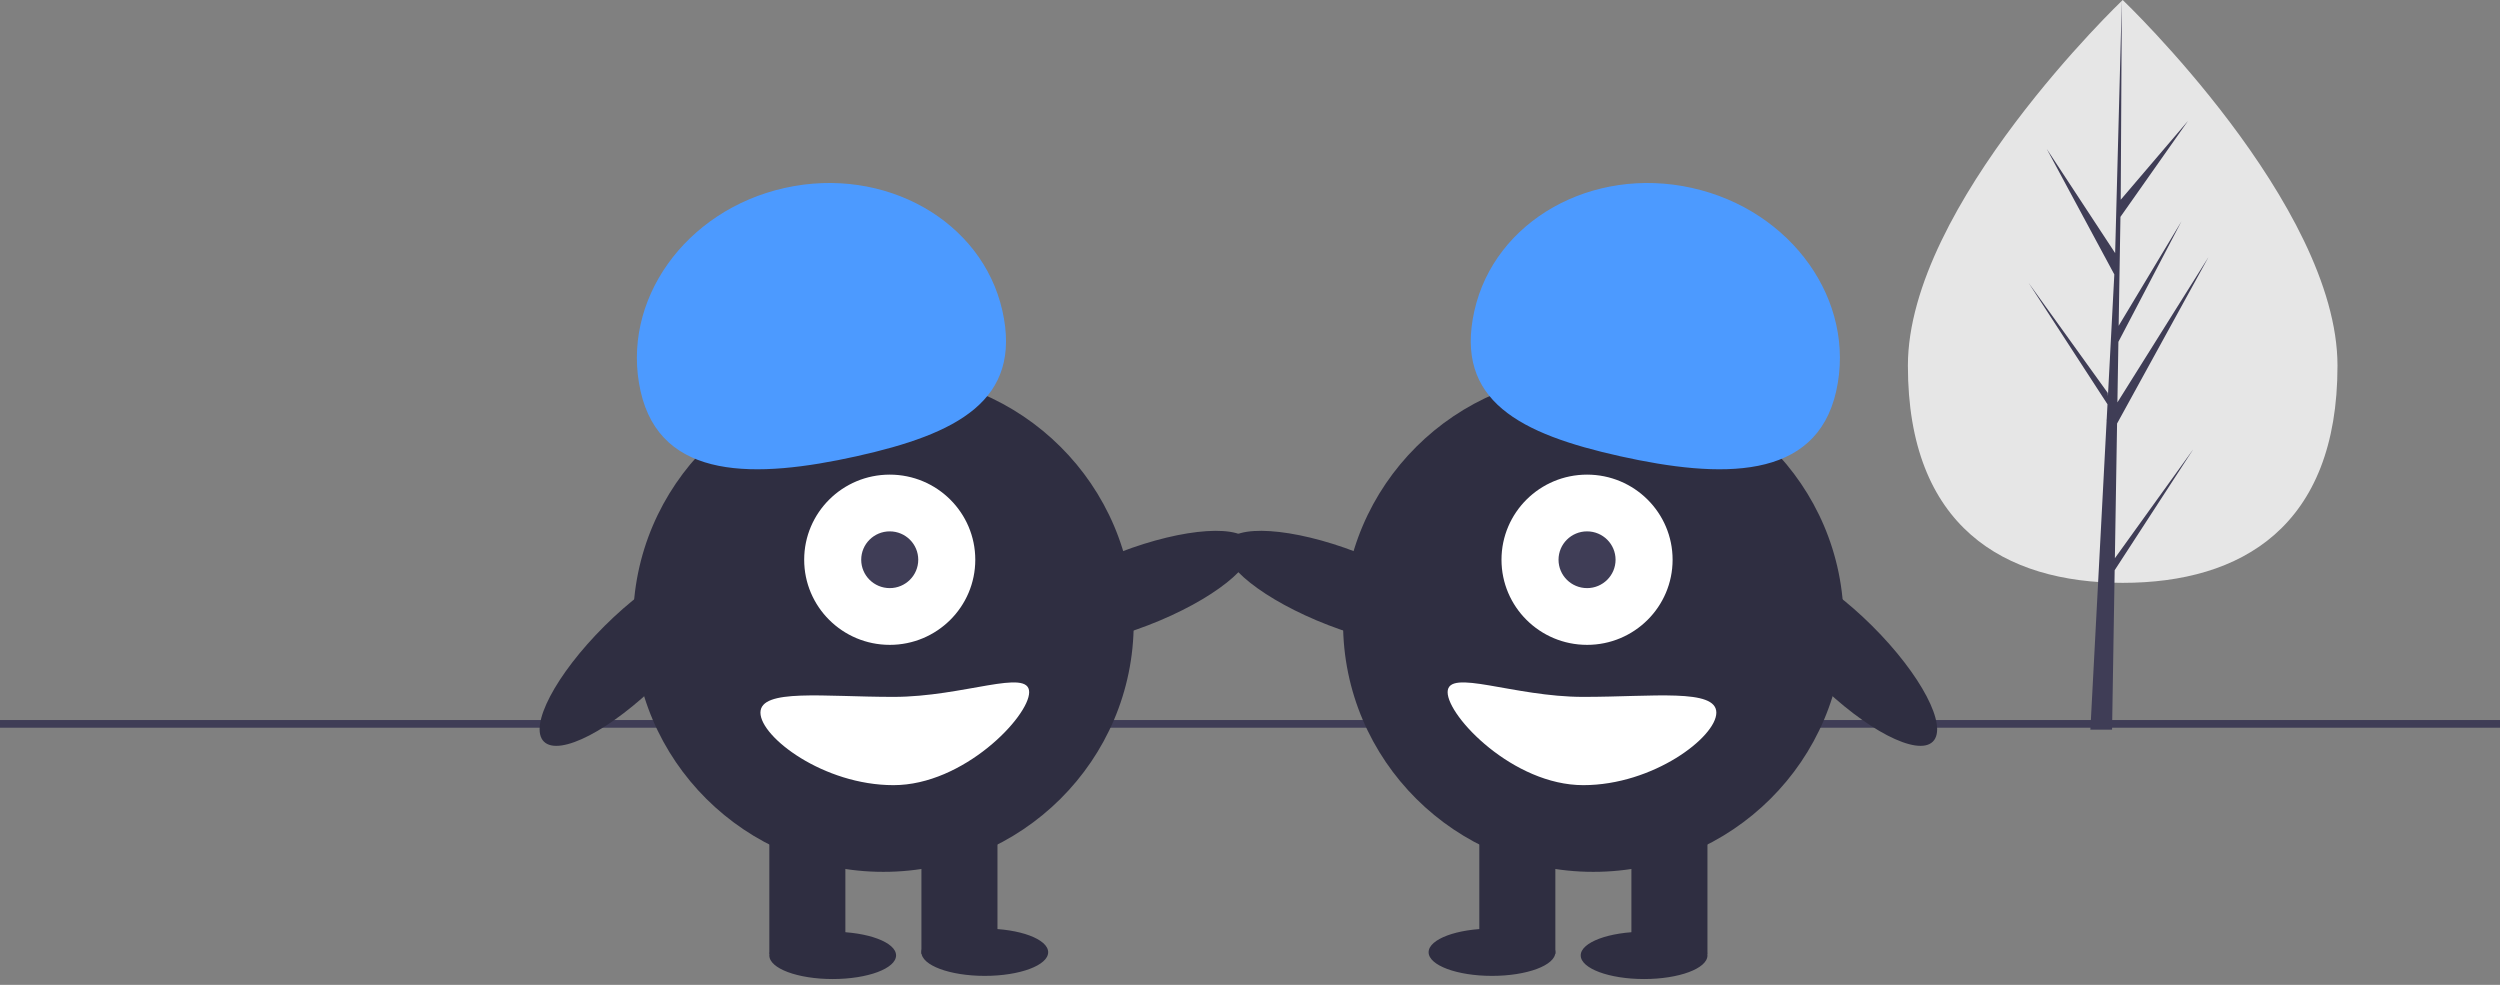 <svg xmlns="http://www.w3.org/2000/svg" width="297" height="117" fill="none" viewBox="0 0 297 117">
    <rect x="0" y="0" width="297" height="117" fill="#808080" stroke="none"/>
    <g clip-path="url(#clip0)">
        <path fill="#3F3D56" d="M297 85.539H0v.914h297v-.914z"/>
        <path fill="#2F2E41" d="M136.42 74.272c7.657-2.951 13.11-7.283 12.179-9.675-.932-2.391-7.894-1.938-15.552 1.014-7.657 2.951-13.11 7.283-12.179 9.675.932 2.391 7.894 1.938 15.552-1.014z"/>
        <path fill="#2F2E41" d="M104.948 103.576c16.424 0 29.738-13.247 29.738-29.588S121.372 44.4 104.948 44.4 75.209 57.647 75.209 73.988c0 16.34 13.314 29.588 29.739 29.588z"/>
        <path fill="#2F2E41" d="M100.43 97.209h-9.034v16.105h9.034V97.209zM118.499 97.209h-9.034v16.105h9.034V97.209z"/>
        <path fill="#2F2E41" d="M98.925 116.31c4.158 0 7.528-1.258 7.528-2.809 0-1.551-3.37-2.809-7.528-2.809-4.158 0-7.53 1.258-7.53 2.809 0 1.551 3.372 2.809 7.53 2.809zM116.994 115.935c4.158 0 7.528-1.257 7.528-2.809 0-1.551-3.37-2.809-7.528-2.809-4.158 0-7.529 1.258-7.529 2.809 0 1.552 3.371 2.809 7.529 2.809z"/>
        <path fill="#fff" d="M105.701 76.61c5.613 0 10.163-4.528 10.163-10.113s-4.55-10.112-10.163-10.112c-5.614 0-10.164 4.527-10.164 10.112s4.55 10.112 10.164 10.112z"/>
        <path fill="#3F3D56" d="M105.7 69.868c1.872 0 3.388-1.51 3.388-3.371 0-1.862-1.516-3.37-3.388-3.37-1.871 0-3.388 1.508-3.388 3.37s1.517 3.37 3.388 3.37z"/>
        <path fill="#4C9AFF" d="M76.1 46.472c-2.401-10.7 5.275-21.511 17.145-24.148 11.869-2.637 23.439 3.899 25.84 14.598 2.401 10.7-5.466 14.646-17.335 17.283-11.87 2.637-23.249 2.966-25.65-7.733z"/>
        <path fill="#2F2E41" d="M78.43 80.925c5.807-5.777 9.037-11.931 7.214-13.745-1.823-1.814-8.008 1.4-13.815 7.177-5.807 5.778-9.036 11.931-7.213 13.745 1.823 1.814 8.008-1.4 13.815-7.177z"/>
        <path fill="#fff" d="M90.34 84.662c0 2.896 7.494 8.614 15.81 8.614s16.114-8.152 16.114-11.048c0-2.896-7.798.562-16.114.562s-15.81-1.024-15.81 1.872z"/>
        <path fill="#2F2E41" d="M173.373 75.286c.931-2.392-4.521-6.724-12.179-9.675-7.657-2.952-14.62-3.406-15.551-1.014-.932 2.392 4.521 6.724 12.179 9.675 7.657 2.952 14.62 3.405 15.551 1.014z"/>
        <path fill="#2F2E41" d="M189.294 103.576c16.424 0 29.738-13.247 29.738-29.588S205.718 44.4 189.294 44.4s-29.739 13.247-29.739 29.588c0 16.34 13.315 29.588 29.739 29.588z"/>
        <path fill="#2F2E41" d="M193.811 113.314h9.034V97.209h-9.034v16.105zM175.742 113.314h9.035V97.209h-9.035v16.105z"/>
        <path fill="#2F2E41" d="M195.317 116.31c4.158 0 7.529-1.258 7.529-2.809 0-1.551-3.371-2.809-7.529-2.809-4.158 0-7.529 1.258-7.529 2.809 0 1.551 3.371 2.809 7.529 2.809zM177.248 115.935c4.158 0 7.529-1.257 7.529-2.809 0-1.551-3.371-2.809-7.529-2.809-4.158 0-7.529 1.258-7.529 2.809 0 1.552 3.371 2.809 7.529 2.809z"/>
        <path fill="#fff" d="M188.541 76.61c5.614 0 10.164-4.528 10.164-10.113s-4.55-10.112-10.164-10.112c-5.613 0-10.164 4.527-10.164 10.112s4.551 10.112 10.164 10.112z"/>
        <path fill="#3F3D56" d="M188.541 69.868c1.871 0 3.388-1.51 3.388-3.371 0-1.862-1.517-3.37-3.388-3.37s-3.388 1.508-3.388 3.37 1.517 3.37 3.388 3.37z"/>
        <path fill="#4C9AFF" d="M218.141 46.472c2.402-10.7-5.274-21.511-17.144-24.148-11.87-2.637-23.439 3.899-25.84 14.598-2.401 10.7 5.465 14.646 17.335 17.283 11.87 2.637 23.248 2.966 25.649-7.733z"/>
        <path fill="#2F2E41" d="M229.625 88.102c1.823-1.814-1.406-7.968-7.213-13.745-5.807-5.777-11.992-8.99-13.815-7.177-1.823 1.814 1.407 7.968 7.214 13.745 5.806 5.778 11.991 8.99 13.814 7.177z"/>
        <path fill="#fff" d="M203.901 84.662c0 2.896-7.494 8.614-15.81 8.614s-16.113-8.152-16.113-11.048c0-2.896 7.797.562 16.113.562 8.316 0 15.81-1.024 15.81 1.872z"/>
        <path fill="#E6E6E6" d="M277.694 43.446c0 19.12-11.425 25.797-25.518 25.797s-25.518-6.676-25.518-25.797C226.658 24.325 252.176 0 252.176 0s25.518 24.325 25.518 43.446z"/>
        <path fill="#3F3D56" d="M251.247 66.318l.261-16.002 10.876-19.798-10.835 17.287.117-7.195 7.496-14.324-7.465 12.42.212-12.942 8.026-11.403-7.993 9.368L252.074 0l-.83 31.414.068-1.296-8.161-12.429 8.03 14.916-.76 14.454-.023-.384-9.408-13.08 9.38 14.435-.095 1.807-.017.028.007.148-1.929 36.669h2.578l.309-18.94 9.357-14.4-9.333 12.976z"/>
    </g>
    <defs>
        <clipPath id="clip0">
            <path fill="#fff" d="M0 0H297V116.644H0z"/>
        </clipPath>
    </defs>
</svg>
